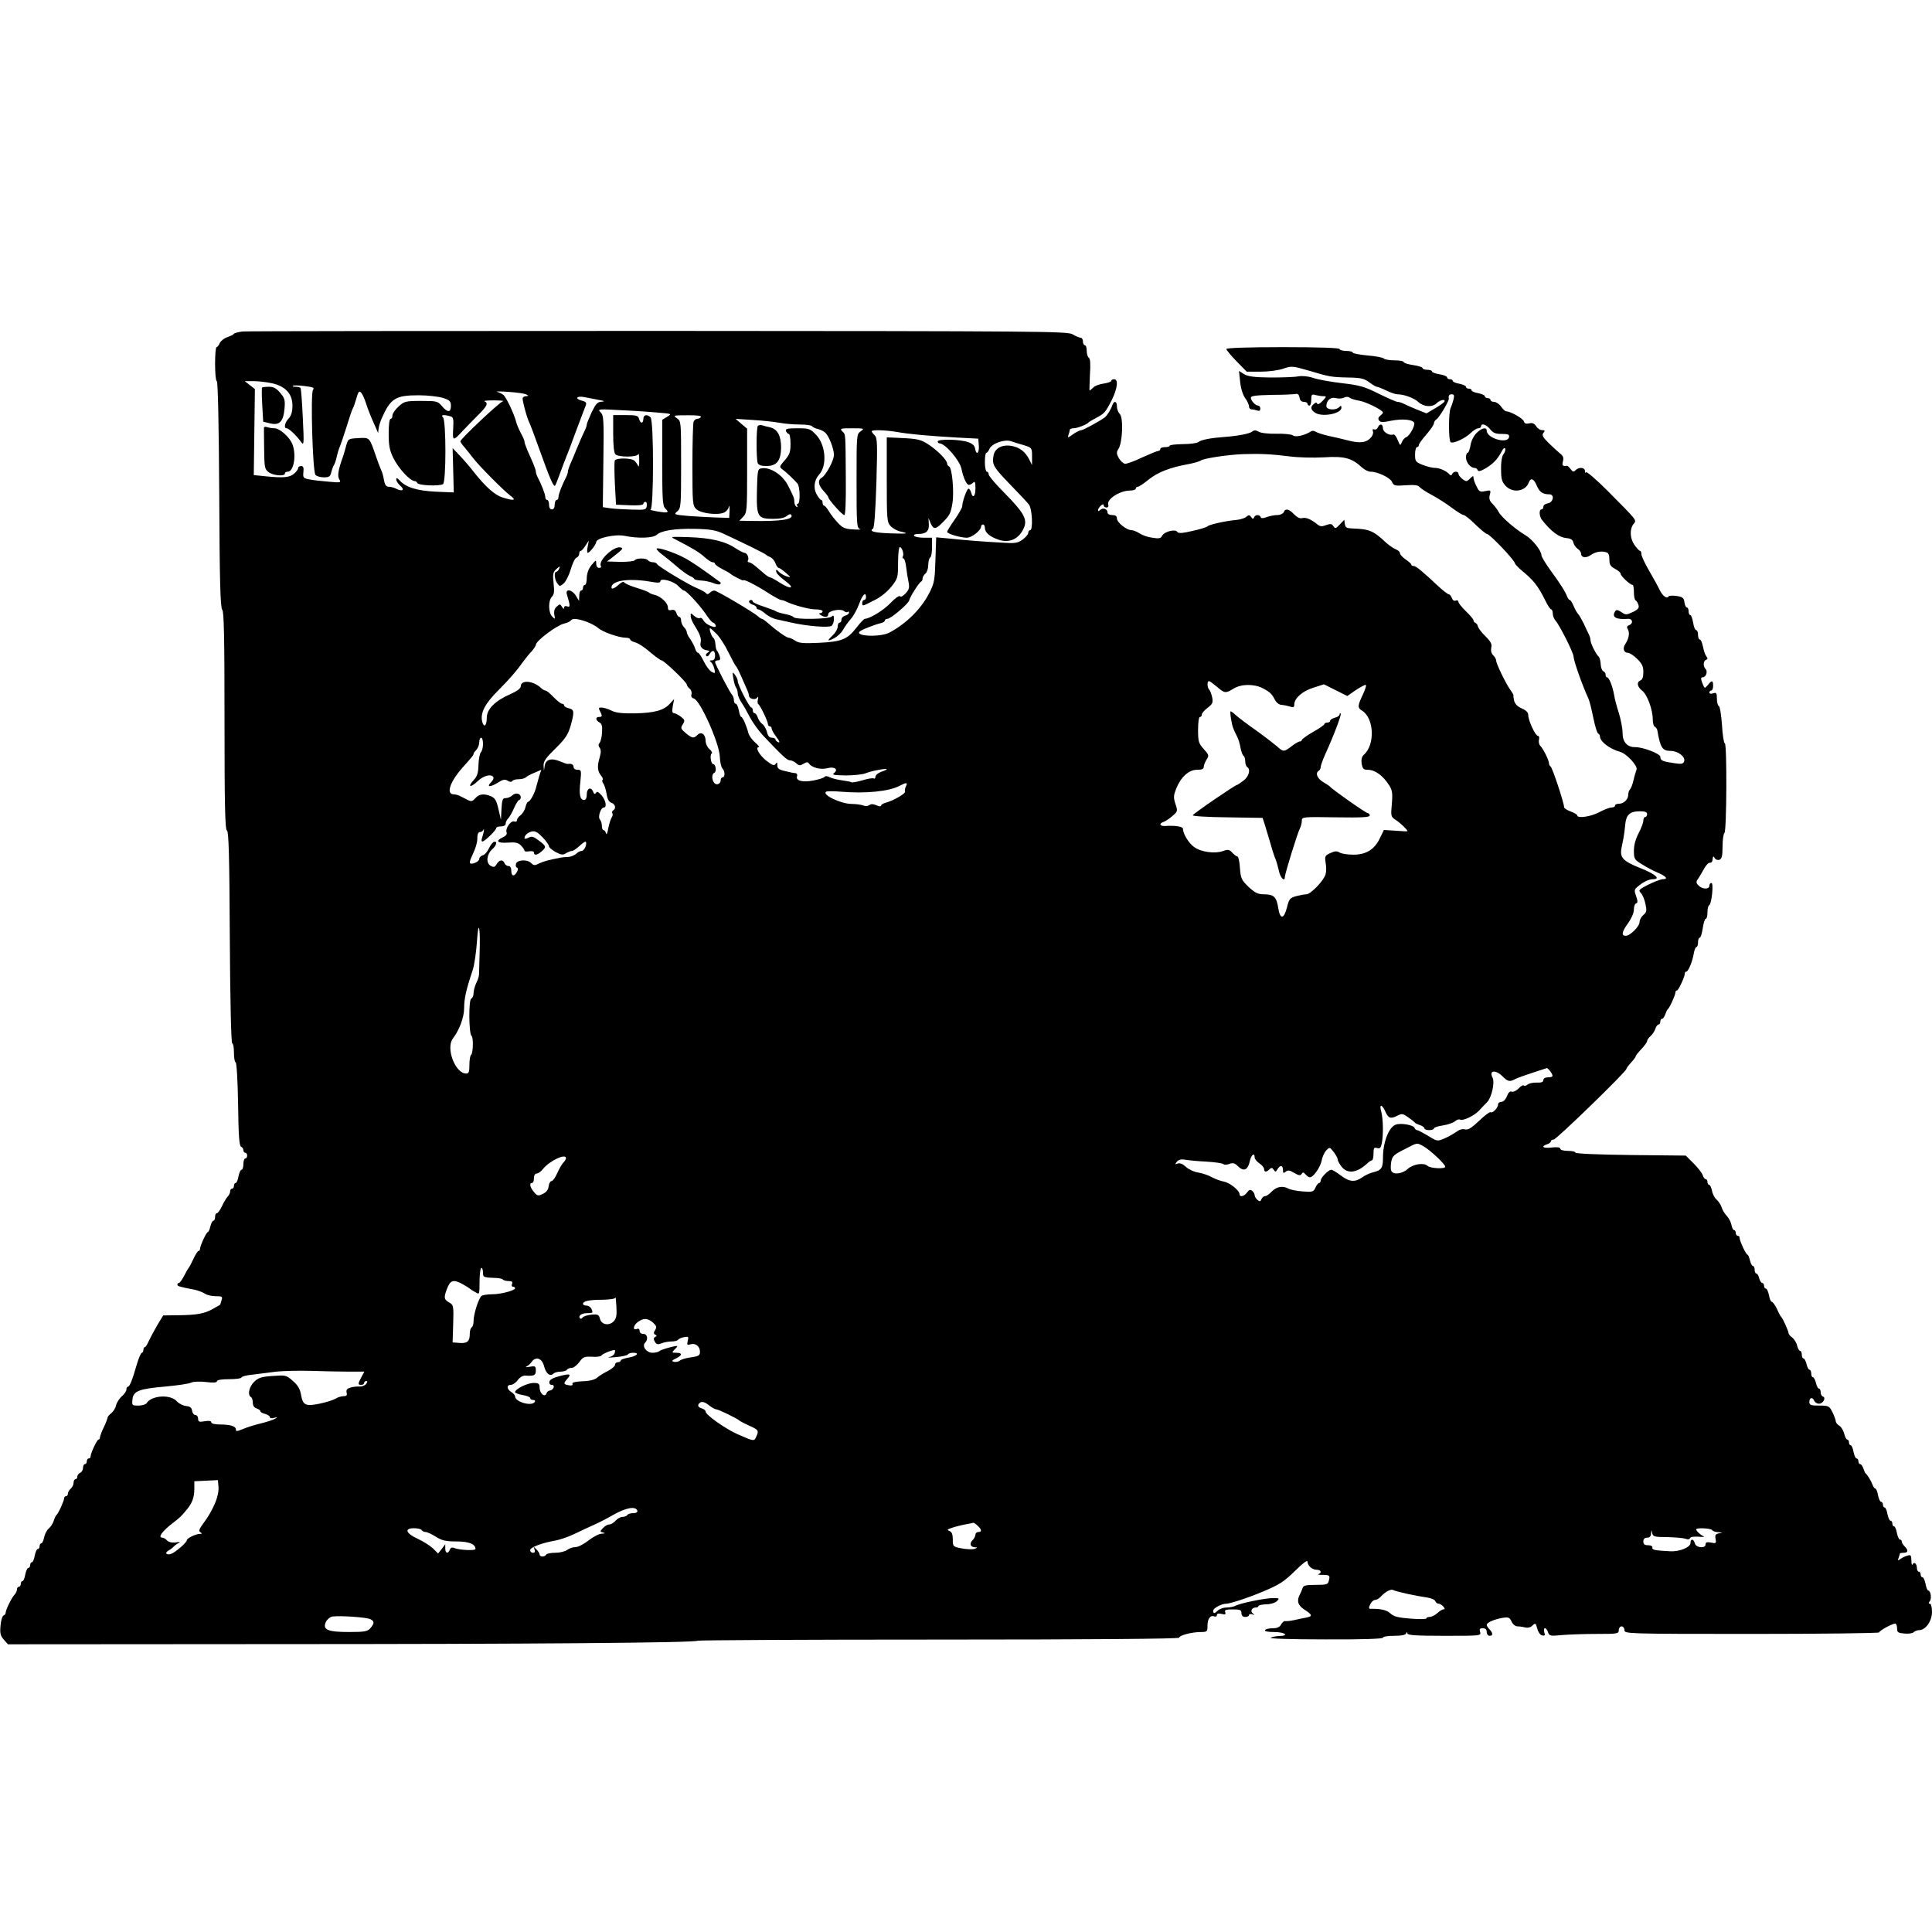 <?xml version="1.0" standalone="no"?>
<!DOCTYPE svg PUBLIC "-//W3C//DTD SVG 20010904//EN"
 "http://www.w3.org/TR/2001/REC-SVG-20010904/DTD/svg10.dtd">
<svg version="1.0" xmlns="http://www.w3.org/2000/svg"
 width="1024pt" height="1024pt" viewBox="0 0 1024 1024"
 preserveAspectRatio="xMidYMid meet">
<g transform="translate(0,1024) scale(0.1,-0.1)"
fill="#000000" stroke="none">
<path d="M1285 8483 c-22 -3 -42 -8 -45 -12 -3 -5 -18 -12 -35 -18 -16 -5 -34
-19 -40 -31 -5 -12 -13 -22 -17 -22 -5 0 -8 -40 -8 -90 0 -50 4 -90 9 -90 6 0
11 -230 13 -600 2 -462 6 -602 16 -612 9 -9 12 -141 12 -589 0 -453 3 -578 13
-581 9 -4 13 -128 15 -566 2 -336 7 -562 13 -562 5 0 9 -22 9 -50 0 -27 4 -50
9 -50 5 0 11 -97 13 -222 2 -166 6 -222 16 -226 6 -2 12 -10 12 -18 0 -8 5
-14 10 -14 6 0 10 -7 10 -15 0 -8 -4 -15 -10 -15 -5 0 -10 -13 -10 -30 0 -16
-4 -30 -10 -30 -5 0 -12 -16 -16 -35 -3 -19 -10 -35 -15 -35 -5 0 -9 -7 -9
-15 0 -8 -4 -15 -10 -15 -5 0 -10 -6 -10 -14 0 -8 -6 -21 -13 -28 -7 -7 -21
-30 -30 -50 -10 -21 -22 -38 -27 -38 -6 0 -10 -9 -10 -20 0 -11 -4 -20 -9 -20
-5 0 -12 -14 -16 -30 -4 -17 -10 -30 -13 -30 -8 0 -42 -74 -42 -90 0 -6 -3
-10 -7 -10 -5 0 -17 -19 -28 -43 -11 -23 -22 -44 -25 -47 -3 -3 -14 -22 -24
-42 -11 -21 -23 -38 -28 -38 -4 0 -8 -4 -8 -9 0 -8 10 -11 93 -27 17 -4 41
-13 52 -20 11 -8 37 -14 58 -14 35 0 38 -2 31 -22 -3 -13 -7 -23 -8 -24 0 0
-17 -10 -37 -21 -45 -26 -87 -33 -185 -34 l-79 -1 -31 -51 c-17 -29 -37 -67
-45 -84 -8 -18 -17 -33 -21 -33 -5 0 -8 -7 -8 -15 0 -8 -4 -15 -8 -15 -5 0
-17 -28 -27 -62 -23 -81 -38 -118 -47 -118 -5 0 -8 -7 -8 -15 0 -8 -11 -25
-25 -36 -13 -12 -27 -34 -30 -48 -3 -15 -15 -33 -25 -41 -11 -8 -20 -19 -20
-25 -1 -5 -9 -28 -20 -50 -11 -22 -19 -46 -20 -52 0 -7 -3 -13 -8 -13 -8 0
-42 -73 -42 -90 0 -6 -4 -10 -10 -10 -5 0 -10 -7 -10 -15 0 -8 -4 -15 -10 -15
-5 0 -10 -9 -10 -20 0 -11 -7 -23 -15 -26 -8 -4 -15 -12 -15 -20 0 -8 -4 -14
-10 -14 -5 0 -10 -8 -10 -19 0 -10 -7 -24 -15 -31 -8 -7 -15 -19 -15 -26 0 -8
-4 -14 -10 -14 -5 0 -10 -5 -10 -11 0 -13 -31 -82 -41 -89 -3 -3 -10 -16 -14
-30 -4 -14 -16 -32 -26 -41 -11 -9 -22 -30 -25 -48 -4 -17 -10 -31 -15 -31 -5
0 -9 -7 -9 -15 0 -8 -4 -15 -10 -15 -5 0 -12 -16 -16 -35 -3 -19 -10 -35 -15
-35 -5 0 -9 -7 -9 -15 0 -8 -4 -15 -10 -15 -5 0 -12 -16 -16 -35 -3 -19 -10
-35 -15 -35 -5 0 -9 -7 -9 -15 0 -8 -4 -15 -10 -15 -5 0 -10 -6 -10 -14 0 -8
-6 -21 -13 -28 -15 -15 -47 -81 -47 -96 0 -6 -5 -12 -11 -14 -6 -2 -14 -26
-16 -53 -4 -41 -1 -54 17 -75 l22 -25 1396 1 c1371 0 2249 7 2260 18 3 3 578
6 1279 6 800 0 1273 4 1273 10 0 12 66 30 113 30 35 0 37 2 37 33 0 37 15 58
36 50 8 -3 14 0 14 7 0 8 9 10 25 6 19 -5 23 -3 19 9 -5 12 3 15 40 15 39 0
46 -3 46 -20 0 -13 7 -20 20 -20 11 0 20 4 20 10 0 5 8 7 18 4 13 -5 14 -4 3
4 -16 11 -7 32 15 32 8 0 14 3 14 8 0 4 19 8 41 9 23 0 49 8 57 17 15 15 13
16 -20 16 -42 0 -175 -27 -200 -41 -10 -5 -31 -9 -47 -9 -16 0 -36 -7 -45 -15
-18 -18 -26 -19 -26 -2 0 13 44 37 68 37 22 0 119 32 197 65 86 36 111 52 172
112 36 36 63 56 63 47 0 -22 25 -44 49 -44 23 0 29 -16 9 -23 -7 -2 2 -4 20
-4 39 0 43 -3 35 -31 -5 -20 -12 -22 -69 -22 -53 0 -66 -3 -70 -17 -3 -10 -10
-26 -15 -35 -17 -33 -10 -57 26 -80 43 -28 43 -35 5 -42 -16 -3 -45 -9 -62
-13 -18 -4 -38 -6 -45 -5 -7 2 -17 -7 -23 -18 -7 -14 -21 -20 -45 -20 -18 0
-37 -4 -40 -10 -4 -6 15 -10 49 -10 55 0 82 -19 29 -21 -16 0 -37 -4 -48 -9
-12 -5 107 -9 288 -9 198 -1 307 3 307 9 0 6 26 10 59 10 38 0 61 4 64 13 4 9
6 9 6 0 1 -10 47 -13 197 -13 191 0 195 0 189 20 -5 16 -2 20 14 20 14 0 21
-6 21 -20 0 -11 7 -20 15 -20 19 0 19 14 0 34 -8 8 -15 19 -15 24 0 12 38 29
83 37 33 5 38 3 49 -20 7 -15 20 -25 32 -25 12 0 30 -3 42 -6 12 -3 28 1 37
11 15 14 17 13 25 -17 5 -19 16 -34 26 -36 14 -3 17 1 11 17 -3 12 -2 21 4 21
5 0 13 -10 16 -21 7 -20 12 -21 74 -15 36 3 119 6 184 6 110 0 117 1 117 20 0
11 7 20 15 20 8 0 15 -9 15 -20 0 -19 9 -20 675 -20 371 0 675 4 675 8 0 9 68
46 85 47 5 0 10 -11 10 -25 0 -22 5 -25 39 -28 21 -2 43 1 49 7 6 6 19 11 29
11 34 0 68 48 68 96 0 26 -5 44 -11 44 -8 0 -8 4 -1 13 12 14 5 57 -8 57 -4 0
-11 16 -14 35 -4 19 -11 35 -16 35 -6 0 -10 7 -10 15 0 8 -4 15 -10 15 -5 0
-10 9 -10 19 0 24 -16 36 -23 19 -3 -7 -6 2 -6 20 -1 30 -3 33 -24 26 -12 -3
-28 -12 -36 -18 -12 -9 -13 -8 -8 7 4 10 7 21 7 23 0 2 9 4 20 4 24 0 26 13 5
34 -8 8 -15 19 -15 25 0 6 -4 11 -10 11 -5 0 -12 16 -16 35 -3 19 -10 35 -15
35 -5 0 -9 7 -9 15 0 8 -4 15 -10 15 -5 0 -12 16 -16 35 -3 19 -10 35 -15 35
-5 0 -9 7 -9 15 0 8 -4 15 -10 15 -5 0 -12 16 -16 35 -3 19 -10 35 -14 35 -4
0 -10 8 -14 18 -6 18 -27 54 -37 62 -4 3 -9 15 -13 28 -4 12 -12 22 -17 22 -5
0 -9 7 -9 15 0 8 -4 15 -10 15 -5 0 -12 16 -16 35 -3 19 -10 35 -15 35 -5 0
-9 7 -9 15 0 8 -4 15 -9 15 -5 0 -12 14 -16 30 -4 17 -15 36 -26 43 -10 6 -19
17 -19 24 0 7 -8 28 -17 47 -17 34 -21 36 -70 36 -46 0 -53 3 -53 20 0 23 18
27 26 5 4 -8 15 -15 25 -15 22 0 39 32 21 38 -7 2 -12 12 -12 23 0 10 -4 19
-9 19 -5 0 -12 13 -16 30 -4 16 -11 30 -16 30 -5 0 -9 9 -9 20 0 11 -4 20 -9
20 -5 0 -12 13 -16 30 -4 16 -11 30 -16 30 -5 0 -9 9 -9 20 0 11 -4 20 -9 20
-5 0 -12 13 -16 28 -3 15 -15 34 -25 42 -11 8 -20 18 -20 23 0 11 -31 80 -39
87 -4 3 -14 22 -23 43 -10 20 -22 37 -27 37 -5 0 -12 16 -15 35 -4 19 -11 35
-16 35 -6 0 -10 7 -10 15 0 8 -4 15 -10 15 -5 0 -12 11 -16 25 -3 14 -10 25
-15 25 -5 0 -9 9 -9 20 0 11 -4 20 -9 20 -5 0 -12 14 -16 30 -4 17 -10 30 -13
30 -8 0 -42 74 -42 90 0 6 -4 10 -10 10 -5 0 -10 7 -10 15 0 8 -4 15 -9 15 -5
0 -11 12 -14 28 -3 15 -14 36 -25 48 -11 11 -23 31 -27 45 -4 13 -16 31 -26
40 -11 9 -22 30 -25 48 -4 17 -10 31 -15 31 -5 0 -9 7 -9 15 0 8 -4 15 -9 15
-5 0 -13 9 -16 21 -4 12 -26 40 -48 62 l-42 42 -292 3 c-172 2 -293 7 -293 13
0 5 -18 9 -40 9 -23 0 -40 5 -40 11 0 8 -15 10 -45 7 -46 -6 -61 5 -25 17 11
3 20 11 20 16 0 5 7 9 15 9 14 0 385 360 385 374 0 4 11 19 25 34 14 15 25 30
25 34 0 4 14 21 30 38 16 17 30 36 30 42 0 6 8 18 19 27 10 9 21 26 25 39 4
12 12 22 17 22 5 0 9 7 9 15 0 8 4 15 9 15 5 0 13 10 17 23 4 12 10 24 13 27
10 7 41 76 41 89 0 6 3 11 8 11 8 0 42 73 42 90 0 6 3 10 8 10 10 0 32 52 39
94 3 20 10 36 14 36 5 0 9 11 9 25 0 14 4 25 9 25 5 0 12 23 16 50 4 28 11 50
16 50 5 0 9 15 9 34 0 19 4 36 9 38 13 5 25 118 12 118 -6 0 -11 -7 -11 -15 0
-20 -37 -19 -57 1 -13 13 -14 20 -5 33 7 9 21 33 32 53 11 21 26 37 32 35 7
-1 13 4 14 11 3 25 5 27 13 13 5 -8 16 -11 25 -8 12 5 16 21 16 71 0 36 5 68
10 71 12 8 14 475 2 475 -5 0 -12 44 -15 97 -4 54 -11 99 -17 101 -5 2 -10 19
-10 39 0 30 -3 34 -20 28 -11 -4 -20 -2 -20 4 0 6 5 11 10 11 6 0 10 11 10 25
0 30 -7 31 -28 4 -17 -20 -17 -20 -29 10 -9 25 -9 31 2 31 17 0 28 31 15 44
-14 14 -13 43 3 49 9 3 9 7 1 18 -6 8 -14 31 -18 52 -4 20 -11 37 -16 37 -6 0
-10 11 -10 25 0 14 -4 25 -10 25 -5 0 -13 18 -16 40 -4 22 -10 40 -15 40 -5 0
-9 9 -9 20 0 11 -4 20 -9 20 -5 0 -11 12 -13 27 -3 24 -9 29 -41 34 -21 3 -40
2 -43 -2 -9 -15 -32 2 -48 35 -8 18 -34 64 -56 102 -22 38 -40 77 -40 86 0 10
-3 18 -7 18 -5 0 -18 15 -31 33 -24 36 -25 85 -2 112 15 18 18 15 -137 171
-62 62 -114 107 -117 101 -2 -7 -5 -4 -5 6 -1 20 -31 23 -50 5 -10 -11 -15 -9
-26 5 -7 10 -16 18 -19 18 -24 -3 -28 1 -22 24 5 19 1 29 -16 42 -12 10 -40
35 -61 56 -31 31 -36 41 -26 53 9 11 8 14 -7 14 -11 0 -25 9 -32 21 -10 15
-20 19 -37 15 -17 -4 -25 -1 -29 12 -5 15 -71 52 -94 52 -4 0 -16 11 -26 25
-10 14 -27 25 -37 25 -11 0 -19 5 -19 10 0 6 -7 10 -15 10 -8 0 -15 4 -15 10
0 5 -16 12 -35 16 -19 3 -35 10 -35 15 0 5 -7 9 -15 9 -8 0 -15 4 -15 10 0 5
-16 12 -35 16 -19 3 -35 10 -35 15 0 5 -7 9 -15 9 -8 0 -15 4 -15 10 0 5 -18
13 -40 16 -22 4 -40 10 -40 15 0 5 -11 9 -25 9 -14 0 -25 4 -25 9 0 5 -22 12
-50 16 -27 4 -50 11 -50 16 0 5 -22 9 -48 9 -26 0 -52 4 -58 10 -5 5 -45 13
-87 16 -42 4 -77 11 -77 15 0 5 -16 9 -35 9 -19 0 -35 5 -35 10 0 6 -107 10
-300 10 -184 0 -300 -4 -300 -10 0 -5 24 -34 54 -65 l54 -55 74 0 c41 0 95 7
120 16 44 15 50 14 130 -9 114 -34 122 -36 213 -38 67 -1 85 -5 112 -25 17
-13 36 -24 40 -24 5 0 28 -9 51 -20 22 -11 49 -20 59 -20 35 0 89 -20 112 -42
28 -25 73 -28 96 -5 18 18 50 24 40 7 -3 -5 -26 -21 -50 -35 l-44 -26 -53 21
c-29 12 -61 26 -70 31 -10 5 -24 9 -31 9 -8 0 -52 20 -99 43 -76 38 -100 45
-195 56 -59 7 -128 19 -153 28 -27 9 -58 12 -80 8 -19 -4 -86 -6 -148 -6 -88
1 -120 6 -140 19 l-25 16 6 -57 c3 -33 14 -69 26 -86 12 -16 21 -36 21 -45 0
-9 6 -16 14 -16 8 0 21 -3 30 -6 11 -4 16 -1 16 10 0 9 -5 16 -11 16 -15 0
-39 26 -39 42 0 10 27 13 113 15 61 0 119 3 127 5 9 2 16 -6 18 -19 2 -15 10
-23 23 -23 10 0 19 -4 19 -10 0 -5 5 -10 10 -10 6 0 10 14 10 31 0 28 3 31 23
25 12 -3 31 -6 41 -6 18 0 18 -2 -5 -26 -13 -14 -25 -20 -27 -14 -3 8 -8 8
-18 -1 -19 -15 -18 -29 4 -45 35 -27 142 -8 142 25 0 12 -3 12 -12 3 -19 -19
-68 -15 -68 6 1 30 23 49 50 42 14 -4 33 -3 43 2 11 6 23 6 30 0 7 -5 30 -13
52 -16 38 -7 125 -50 125 -63 0 -3 -7 -11 -15 -17 -9 -7 -12 -16 -6 -24 7 -11
19 -12 65 -2 56 11 111 7 121 -10 8 -13 -23 -70 -41 -77 -9 -3 -19 -15 -24
-27 -8 -20 -9 -19 -22 12 -7 18 -17 31 -23 29 -20 -8 -55 13 -55 33 0 24 -18
27 -27 4 -3 -8 -12 -13 -19 -10 -8 3 -11 0 -7 -10 3 -8 -1 -21 -8 -30 -24 -30
-58 -35 -118 -20 -31 8 -81 20 -111 26 -30 7 -60 17 -67 22 -7 5 -18 6 -25 1
-33 -21 -82 -32 -95 -21 -7 6 -47 10 -88 9 -44 -1 -83 4 -94 11 -14 8 -23 9
-33 1 -14 -12 -78 -24 -148 -29 -70 -5 -124 -15 -138 -27 -7 -6 -44 -11 -83
-11 -38 -1 -69 -4 -69 -8 0 -5 -11 -8 -25 -8 -14 0 -25 -4 -25 -10 0 -5 -5
-10 -10 -10 -6 0 -45 -16 -87 -35 -41 -20 -83 -35 -91 -33 -9 2 -23 15 -32 30
-13 24 -13 31 -1 50 21 34 26 165 6 184 -8 8 -15 26 -15 40 0 28 -15 32 -24 7
-7 -23 -28 -56 -41 -66 -29 -21 -112 -66 -123 -67 -8 0 -28 -10 -45 -22 -26
-19 -30 -20 -24 -4 4 10 7 22 7 27 0 5 9 9 20 9 20 0 71 20 80 31 3 3 21 14
40 24 44 23 49 29 83 95 30 61 36 110 12 110 -8 0 -15 -4 -15 -9 0 -4 -18 -11
-40 -14 -22 -3 -47 -12 -55 -21 -9 -9 -18 -16 -20 -16 -1 0 0 38 2 84 4 56 2
85 -6 90 -6 4 -11 20 -11 37 0 16 -4 29 -10 29 -5 0 -10 9 -10 20 0 11 -6 20
-12 20 -7 0 -26 8 -43 18 -28 16 -155 17 -2195 18 -1191 0 -2183 -1 -2205 -3z
m155 -274 c73 -16 110 -56 110 -119 0 -32 -6 -53 -20 -68 -21 -22 -27 -52 -11
-52 12 0 51 -37 75 -70 17 -24 18 -20 11 125 -4 83 -9 153 -12 158 -2 4 -14 7
-25 7 -12 0 -19 2 -16 5 3 3 31 3 62 -1 46 -6 54 -9 45 -20 -14 -17 -2 -433
13 -451 6 -7 26 -13 44 -13 28 0 35 4 40 28 4 15 10 32 14 37 4 6 11 26 15 45
4 19 11 41 15 50 4 8 20 56 36 105 15 50 30 95 34 100 4 6 12 30 19 54 10 36
15 41 25 30 7 -8 18 -32 25 -54 13 -40 27 -75 52 -130 l13 -30 3 25 c2 14 9
36 15 50 48 109 73 125 198 125 47 0 105 -7 128 -14 36 -12 42 -18 42 -43 0
-35 -18 -36 -48 0 -22 26 -28 27 -110 27 -82 0 -89 -2 -119 -29 -18 -16 -33
-38 -33 -48 0 -10 -4 -18 -10 -18 -6 0 -10 -33 -10 -78 0 -63 5 -88 24 -128
28 -57 90 -124 115 -124 5 0 11 -5 13 -10 4 -13 117 -18 136 -6 17 10 17 337
0 354 -13 13 1 16 37 6 18 -4 20 -12 17 -66 -4 -67 -1 -68 51 -11 18 19 53 55
79 81 49 48 58 66 36 75 -7 3 16 5 52 5 36 0 56 -3 45 -5 -18 -5 -225 -200
-225 -212 0 -4 10 -18 23 -33 12 -14 33 -41 47 -59 35 -44 159 -169 195 -196
34 -25 20 -29 -40 -10 -42 12 -94 59 -155 137 -19 25 -52 63 -73 85 l-38 40 3
-118 3 -117 -96 4 c-99 5 -158 23 -191 60 -13 14 -18 15 -18 5 0 -8 10 -23 22
-34 25 -21 11 -32 -21 -16 -11 6 -28 11 -39 11 -15 0 -22 9 -27 36 -3 20 -10
44 -15 53 -4 9 -16 39 -25 66 -38 110 -34 106 -95 103 -55 -3 -55 -3 -66 -43
-6 -22 -13 -47 -16 -55 -25 -68 -31 -103 -20 -120 11 -18 8 -19 -56 -13 -37 3
-83 8 -102 12 -32 6 -35 9 -32 39 3 24 -1 32 -12 32 -9 0 -16 -5 -16 -11 0 -7
-10 -20 -22 -30 -23 -20 -57 -23 -154 -13 l-59 6 3 228 3 228 -27 21 -27 21
46 0 c25 0 69 -5 97 -11z m1350 -60 c13 -7 12 -8 -2 -9 -10 0 -18 -6 -18 -12
0 -17 19 -88 30 -115 18 -41 27 -67 60 -158 56 -156 75 -200 83 -188 3 5 15
36 27 69 12 32 25 68 30 79 5 11 29 74 53 140 25 66 48 128 52 137 5 13 0 19
-19 24 -42 10 -31 28 12 19 20 -4 55 -10 77 -15 30 -5 33 -8 14 -9 -22 -1 -31
-11 -53 -56 -14 -31 -26 -60 -26 -65 0 -6 -4 -18 -9 -28 -9 -18 -33 -72 -49
-112 -5 -14 -17 -41 -26 -62 -9 -20 -16 -41 -16 -47 0 -6 -4 -19 -9 -29 -21
-40 -41 -91 -41 -106 0 -9 -4 -16 -10 -16 -5 0 -10 -11 -10 -25 0 -16 -6 -25
-15 -25 -9 0 -15 9 -15 25 0 14 -4 25 -10 25 -5 0 -10 7 -10 16 0 15 -20 66
-41 106 -5 10 -9 23 -9 29 0 6 -7 26 -15 45 -8 19 -22 49 -30 68 -8 19 -15 39
-15 45 0 6 -8 25 -18 43 -10 18 -22 45 -26 61 -10 41 -53 132 -68 144 -7 6
-22 13 -33 16 -11 3 16 3 60 0 44 -3 87 -9 95 -14z m4914 -26 c-4 -16 -11 -36
-15 -45 -12 -22 -12 -175 0 -182 14 -9 80 22 107 50 14 13 31 24 39 24 8 0 15
5 15 10 0 19 29 10 48 -15 16 -20 29 -25 62 -25 34 0 41 -3 38 -17 -7 -38
-118 -6 -118 34 0 21 -27 15 -54 -12 -15 -15 -29 -43 -32 -65 -4 -22 -10 -40
-15 -40 -5 0 -9 -11 -9 -24 0 -27 24 -56 45 -56 7 0 15 -5 17 -12 3 -8 15 -6
39 8 40 23 65 48 87 89 9 18 17 25 20 17 2 -7 -2 -20 -9 -29 -8 -9 -14 -41
-13 -79 0 -53 4 -67 24 -89 37 -40 105 -31 123 18 10 27 27 20 42 -17 15 -34
31 -46 67 -46 29 0 21 -44 -9 -48 -13 -2 -23 -10 -23 -18 0 -8 -4 -14 -10 -14
-14 0 -12 -38 3 -56 49 -62 90 -92 129 -96 23 -2 34 -9 37 -23 2 -11 12 -26
22 -33 11 -7 19 -19 19 -26 0 -22 26 -26 51 -8 25 17 54 23 82 15 12 -3 17
-14 17 -38 0 -28 6 -37 30 -50 17 -9 30 -20 30 -27 0 -11 50 -58 63 -58 4 0 7
-18 7 -39 0 -22 4 -41 9 -43 4 -1 11 -12 15 -24 5 -16 -1 -24 -30 -38 -34 -16
-38 -16 -61 0 -20 13 -27 13 -33 3 -19 -30 6 -44 68 -39 25 2 31 -24 6 -34
-11 -4 -13 -10 -6 -22 11 -19 5 -50 -14 -78 -15 -22 -8 -46 14 -46 9 0 31 -14
49 -32 26 -25 33 -40 33 -70 0 -25 -5 -41 -15 -44 -22 -9 -18 -34 9 -55 27
-21 56 -101 56 -153 0 -19 5 -36 11 -38 5 -2 11 -10 13 -18 16 -94 27 -110 71
-110 39 0 80 -32 71 -56 -5 -13 -15 -15 -52 -9 -63 9 -74 14 -74 34 0 16 -93
52 -135 51 -41 0 -65 28 -65 74 0 24 -9 71 -19 104 -11 34 -23 78 -26 99 -8
46 -27 93 -37 93 -5 0 -8 6 -8 14 0 8 -6 16 -12 18 -7 3 -13 19 -14 37 -1 19
-6 36 -10 40 -13 9 -44 71 -44 87 0 8 -4 22 -9 32 -5 9 -17 35 -27 57 -11 22
-24 45 -30 51 -6 7 -17 26 -24 43 -7 17 -16 31 -20 31 -4 0 -10 8 -14 18 -8
24 -38 71 -91 143 -25 35 -45 69 -45 75 0 25 -46 83 -83 106 -56 33 -129 97
-143 123 -6 12 -21 32 -33 44 -16 16 -20 28 -15 48 7 25 5 26 -24 20 -27 -6
-33 -3 -46 25 -9 17 -16 37 -16 45 0 12 -3 12 -16 -1 -8 -9 -18 -16 -22 -16
-13 1 -42 27 -42 39 0 15 -27 14 -33 -1 -4 -9 -8 -9 -14 -3 -15 18 -52 35 -78
35 -13 0 -43 7 -65 16 -37 15 -40 19 -40 55 0 21 5 39 10 39 6 0 10 5 10 11 0
6 18 31 40 56 22 25 40 52 40 59 0 7 6 17 13 21 15 9 68 98 66 110 -3 17 2 23
16 23 12 0 14 -7 9 -27z m-4215 -70 c72 -6 73 -6 47 -22 l-26 -16 0 -227 c0
-195 2 -229 16 -243 23 -22 16 -25 -41 -16 -28 5 -44 9 -37 10 17 1 18 471 0
489 -18 18 -38 14 -38 -8 0 -11 -4 -20 -9 -20 -5 0 -11 9 -14 20 -4 17 -14 20
-71 20 l-66 0 0 -98 c0 -63 4 -102 12 -110 16 -16 115 -16 121 1 3 6 5 -8 5
-33 0 -25 -2 -38 -5 -30 -4 8 -12 20 -19 27 -16 17 -101 17 -106 1 -2 -7 -2
-62 1 -123 l6 -110 73 -3 c45 -2 72 1 72 8 0 5 5 10 11 10 6 0 9 -10 7 -22 -3
-20 -8 -21 -78 -19 -41 1 -93 4 -115 7 l-40 6 3 242 c3 223 2 245 -15 261 -17
17 -13 18 107 11 69 -3 158 -9 199 -13z m226 -23 c-3 -5 -12 -10 -20 -10 -7 0
-16 -7 -19 -16 -3 -9 -6 -112 -6 -229 0 -204 1 -215 21 -234 24 -22 111 -33
146 -18 12 5 24 19 26 31 3 11 4 3 4 -19 l-2 -40 -65 2 c-36 1 -102 5 -148 8
-80 7 -82 8 -62 25 19 16 20 29 20 247 0 228 0 231 -22 246 -22 15 -19 16 55
16 50 1 76 -3 72 -9z m418 -31 c26 -5 74 -9 107 -9 32 0 61 -4 64 -9 3 -5 18
-12 32 -15 15 -4 32 -13 39 -20 20 -20 45 -85 45 -117 0 -30 -42 -108 -66
-122 -21 -12 -17 -39 11 -69 14 -15 25 -30 25 -33 0 -12 74 -95 85 -95 6 0 9
65 8 193 -2 247 0 233 -19 251 -14 15 -9 16 53 16 64 0 66 -1 45 -16 -22 -15
-22 -18 -22 -264 0 -228 1 -249 18 -254 9 -3 -6 -4 -35 -2 -44 2 -57 8 -83 36
-17 18 -38 45 -47 61 -10 16 -21 29 -25 29 -4 0 -8 7 -8 15 0 8 -3 15 -7 15
-5 0 -15 13 -24 29 -19 33 -14 76 12 105 44 47 36 157 -15 211 -32 33 -37 35
-99 35 -55 0 -65 -3 -61 -15 4 -8 10 -15 15 -15 5 0 9 -24 9 -52 0 -45 -5 -58
-31 -88 -28 -32 -29 -35 -13 -47 21 -15 65 -57 81 -76 14 -17 15 -107 2 -107
-6 0 -7 -5 -3 -12 4 -7 3 -8 -4 -4 -7 4 -12 16 -12 27 0 20 -3 26 -35 89 -28
53 -92 95 -137 88 -22 -3 -23 -6 -26 -117 -3 -140 3 -151 86 -151 36 0 61 5
73 16 11 9 19 11 23 5 15 -24 -55 -35 -212 -32 l-63 1 21 22 c19 21 20 34 20
244 l0 222 -31 26 -30 26 93 -6 c51 -3 115 -10 141 -15z m618 -48 c66 -12 166
-21 319 -30 l115 -6 3 -37 c3 -40 -14 -54 -20 -15 -2 15 -14 26 -38 34 -43 15
-160 17 -160 3 0 -5 5 -10 10 -10 29 0 107 -90 116 -135 9 -45 27 -85 39 -85
6 0 16 5 23 12 9 9 12 3 12 -30 0 -44 -14 -57 -23 -22 -3 11 -9 20 -14 20 -8
0 -33 -69 -33 -93 0 -8 -18 -39 -40 -71 -22 -31 -40 -60 -40 -65 0 -10 70 -31
104 -31 27 0 76 39 76 60 0 5 5 10 10 10 6 0 10 -8 10 -18 0 -24 25 -46 71
-62 60 -21 112 4 137 65 18 44 -4 81 -105 183 -46 46 -83 90 -83 98 0 8 -4 14
-10 14 -5 0 -10 23 -10 50 0 28 3 50 8 50 4 0 12 10 17 22 13 28 81 52 115 39
14 -5 44 -14 68 -21 41 -13 42 -14 42 -59 l0 -46 -15 30 c-21 41 -50 63 -91
71 -51 10 -91 -11 -98 -50 -9 -49 -1 -62 90 -156 46 -47 90 -94 98 -105 17
-23 22 -135 6 -135 -5 0 -10 -6 -10 -14 0 -8 -14 -24 -30 -36 -27 -19 -40 -21
-113 -16 -105 6 -173 11 -269 21 l-76 7 -4 -118 c-3 -106 -6 -125 -31 -174
-43 -85 -119 -162 -211 -212 -51 -28 -199 -20 -155 8 18 11 77 34 107 41 12 3
22 9 22 14 0 5 6 9 13 9 18 0 111 79 116 98 4 19 53 96 64 100 4 2 7 9 7 17 0
7 7 18 15 25 8 7 15 27 15 46 0 18 5 36 10 39 6 3 10 28 10 56 l0 49 -44 0
c-25 0 -48 5 -51 10 -4 6 6 10 22 10 42 0 58 15 56 52 l-2 33 11 -27 c15 -34
26 -35 58 -3 44 43 49 53 58 108 10 61 -2 190 -18 195 -5 2 -10 9 -10 15 0 18
-50 69 -100 102 -39 25 -57 29 -132 33 l-88 4 0 -224 c0 -211 1 -225 20 -246
11 -12 33 -24 48 -28 54 -12 45 -14 -45 -11 -90 3 -119 11 -96 25 7 5 13 90
18 243 6 209 5 237 -9 252 -9 8 -16 18 -16 21 0 9 70 7 131 -3z m2084 -130
c44 -6 125 -8 181 -5 109 7 148 -3 202 -53 14 -13 34 -23 46 -23 37 0 103 -31
114 -54 9 -21 15 -22 73 -18 45 3 65 1 73 -9 6 -8 36 -27 66 -43 30 -16 78
-47 106 -68 28 -21 56 -38 62 -38 6 0 34 -22 62 -50 28 -27 56 -50 61 -50 15
0 149 -141 149 -157 1 -4 15 -19 31 -33 68 -56 89 -82 129 -162 13 -27 27 -48
32 -48 4 0 8 -10 8 -22 0 -12 7 -29 15 -38 21 -23 95 -170 95 -189 1 -24 45
-150 80 -226 5 -11 16 -56 25 -100 9 -44 20 -81 26 -83 5 -2 9 -9 9 -15 1 -28
51 -66 107 -82 34 -9 95 -75 87 -94 -3 -9 -11 -34 -16 -56 -5 -22 -13 -44 -19
-49 -5 -6 -9 -18 -9 -29 0 -24 -24 -47 -49 -47 -12 0 -21 -4 -21 -10 0 -5 -8
-10 -19 -10 -10 0 -39 -11 -65 -25 -45 -24 -116 -34 -116 -17 0 4 -16 14 -35
21 -19 7 -35 17 -35 23 0 22 -63 213 -72 216 -4 2 -8 9 -8 16 0 16 -30 77 -46
93 -7 7 -10 22 -7 33 3 11 0 20 -6 20 -13 0 -51 81 -51 110 0 14 -11 25 -34
35 -23 10 -36 23 -41 42 -3 15 -5 28 -3 28 1 0 -6 14 -18 30 -26 38 -74 138
-74 154 0 7 -7 20 -16 28 -10 10 -13 25 -10 40 5 18 -2 32 -31 61 -21 20 -38
44 -40 52 -1 8 -7 16 -12 18 -6 2 -11 8 -11 14 0 5 -18 27 -40 48 -22 21 -40
44 -40 50 0 7 -7 10 -14 7 -9 -4 -17 2 -21 14 -4 10 -11 19 -16 19 -5 0 -31
20 -57 44 -83 78 -117 106 -129 106 -7 0 -13 3 -13 8 0 4 -14 16 -30 27 -16
11 -30 26 -30 33 0 7 -10 16 -23 21 -12 5 -37 22 -54 38 -64 60 -86 69 -175
72 -30 1 -37 5 -40 23 l-3 23 -24 -25 c-20 -22 -24 -23 -34 -9 -8 13 -15 14
-38 6 -22 -9 -32 -8 -46 3 -34 28 -61 39 -80 34 -13 -4 -28 4 -44 20 -27 29
-47 33 -55 11 -4 -8 -19 -15 -34 -15 -16 0 -41 -5 -57 -11 -19 -7 -29 -7 -31
0 -5 15 -29 14 -35 -1 -4 -10 -8 -10 -15 1 -9 12 -13 13 -26 2 -9 -8 -33 -15
-54 -17 -57 -5 -146 -25 -152 -34 -3 -4 -38 -15 -79 -24 -55 -13 -76 -14 -81
-5 -10 16 -68 2 -80 -20 -7 -15 -17 -17 -53 -11 -24 3 -54 14 -67 23 -14 9
-33 17 -43 17 -26 0 -77 41 -77 62 0 13 -8 18 -25 18 -15 0 -25 6 -25 14 0 19
-25 27 -39 13 -8 -8 -11 -8 -11 0 0 6 7 16 15 23 10 9 15 9 15 1 0 -6 7 -11
15 -11 8 0 12 6 9 14 -11 29 61 76 116 76 17 0 30 5 30 10 0 6 5 10 11 10 6 0
31 17 57 38 48 39 115 65 211 82 30 6 59 14 65 19 14 11 142 31 226 34 88 3
150 0 245 -12z m-3000 -410 c100 -46 220 -105 225 -111 3 -4 13 -9 23 -13 9
-4 22 -18 27 -32 5 -14 13 -25 17 -25 5 0 22 -12 38 -26 28 -25 29 -26 5 -19
-13 4 -30 14 -38 21 -17 18 -23 18 -16 -1 3 -8 24 -28 46 -44 53 -39 33 -48
-26 -11 -26 17 -50 30 -55 30 -4 0 -19 9 -32 21 -13 11 -34 29 -47 40 -12 10
-27 19 -33 19 -5 0 -8 4 -5 9 8 13 -4 41 -18 41 -6 0 -27 11 -47 24 -54 37
-132 55 -247 59 -101 3 -102 3 -70 -13 82 -42 128 -69 154 -94 16 -14 34 -26
41 -26 7 0 13 -4 13 -8 0 -5 17 -17 38 -28 20 -10 39 -21 42 -24 10 -10 70
-41 70 -36 0 9 72 -28 132 -67 31 -20 62 -37 68 -37 5 0 18 -4 28 -9 39 -19
122 -41 156 -41 20 0 36 -4 36 -10 0 -5 -6 -10 -12 -10 -9 0 -8 -4 2 -10 22
-14 40 -12 40 5 0 18 65 31 84 16 7 -6 16 -8 19 -4 4 3 7 2 7 -4 0 -6 -9 -13
-20 -16 -11 -3 -20 -12 -20 -21 0 -9 -4 -16 -10 -16 -5 0 -10 -10 -10 -21 0
-12 -11 -32 -25 -45 -33 -31 -32 -36 6 -17 17 9 39 29 48 46 9 16 28 43 42 58
14 16 33 52 43 79 17 48 36 66 36 35 0 -8 -4 -15 -10 -15 -5 0 -10 -7 -10 -15
0 -19 -1 -20 63 13 34 16 69 45 91 72 34 43 36 48 36 128 0 45 4 82 9 82 12 0
24 -37 16 -50 -3 -5 -2 -10 3 -10 6 0 12 -21 15 -47 3 -27 9 -63 13 -81 5 -27
2 -38 -17 -58 -13 -14 -25 -20 -29 -14 -3 5 -26 -10 -49 -35 -37 -39 -110 -84
-138 -85 -4 -1 -24 -21 -43 -46 -49 -63 -78 -75 -198 -81 -83 -4 -107 -2 -127
11 -13 9 -29 16 -35 16 -12 0 -68 40 -110 78 -14 12 -28 22 -32 22 -3 0 -13 6
-20 13 -21 20 -219 137 -232 137 -7 0 -18 -6 -24 -12 -9 -9 -15 -9 -20 -2 -4
5 -23 16 -42 24 -43 16 -214 119 -218 131 -2 5 -12 9 -22 9 -10 0 -22 5 -25
10 -8 13 -62 13 -70 1 -3 -6 -38 -9 -77 -9 l-71 2 24 18 c61 48 64 51 50 56
-35 12 -123 -70 -106 -98 3 -6 -1 -10 -9 -10 -10 0 -16 9 -16 23 0 21 -1 20
-25 -8 -16 -20 -24 -43 -25 -67 0 -21 -4 -38 -10 -38 -5 0 -10 -7 -10 -15 0
-8 -4 -15 -10 -15 -5 0 -10 -12 -10 -27 l-1 -28 -17 28 c-21 34 -58 38 -47 5
18 -59 18 -68 1 -62 -10 4 -16 1 -16 -7 0 -9 -4 -7 -11 4 -10 17 -12 17 -28 2
-12 -10 -16 -24 -13 -43 5 -25 4 -26 -11 -10 -21 21 -22 84 -2 105 12 12 14
28 9 72 -5 49 -3 58 15 75 19 17 21 17 15 3 -3 -9 -10 -17 -15 -17 -14 0 -10
-43 5 -62 12 -17 14 -17 34 0 11 10 28 43 37 74 9 31 22 59 30 62 8 3 15 12
15 21 0 8 3 15 8 15 4 0 15 12 25 28 l18 27 -6 -32 c-4 -18 -4 -33 0 -33 10 0
44 43 45 57 0 21 100 43 150 33 72 -15 151 -12 170 5 26 23 94 34 205 32 80
-2 110 -7 150 -26z m-369 -257 c23 -4 34 -2 34 5 0 20 71 1 95 -25 12 -13 26
-24 30 -24 12 0 79 -72 114 -122 17 -27 36 -48 40 -48 5 0 11 -6 14 -14 9 -22
-51 1 -64 25 -5 11 -15 17 -20 13 -6 -3 -19 2 -30 12 -18 16 -19 16 -18 -2 0
-10 9 -32 20 -49 30 -47 38 -71 32 -93 -4 -18 8 -34 30 -38 4 -1 10 -2 15 -3
4 -1 0 -5 -8 -11 -8 -5 -11 -12 -6 -17 4 -4 12 0 17 10 14 25 29 21 29 -8 0
-17 -6 -25 -17 -25 -12 0 -14 -3 -6 -8 6 -4 15 -20 19 -36 6 -26 5 -27 -14
-17 -11 6 -30 31 -42 56 -12 25 -26 45 -30 45 -5 0 -12 10 -16 23 -3 12 -15
34 -25 49 -11 14 -19 31 -19 38 0 6 -7 18 -15 26 -8 9 -15 24 -15 35 0 10 -4
19 -9 19 -5 0 -13 9 -16 21 -5 14 -13 19 -26 16 -14 -4 -19 0 -19 14 0 23 -37
58 -70 66 -14 3 -27 9 -30 12 -3 4 -32 15 -65 25 -33 10 -63 23 -66 29 -4 6
-16 1 -30 -12 -25 -23 -43 -28 -37 -8 12 34 107 43 224 21z m-358 -209 c24 -9
52 -24 63 -34 22 -20 109 -51 145 -51 13 0 24 -4 24 -9 0 -5 12 -12 27 -16 14
-3 50 -26 78 -51 29 -24 56 -44 61 -44 13 0 134 -116 134 -128 0 -5 7 -15 15
-22 9 -7 13 -21 10 -30 -4 -11 1 -19 12 -22 34 -9 134 -234 138 -306 1 -29 7
-58 14 -65 14 -14 15 -47 1 -47 -5 0 -10 -6 -10 -14 0 -20 -20 -30 -33 -17
-15 15 -16 49 -1 55 13 5 8 46 -6 46 -12 0 -19 50 -8 56 5 3 0 14 -12 24 -11
9 -20 29 -20 42 0 36 -23 53 -43 33 -21 -20 -27 -19 -62 9 -27 23 -29 27 -16
47 12 20 11 24 -10 40 -13 10 -30 19 -37 19 -9 0 -11 10 -6 38 l7 37 -22 -24
c-31 -36 -83 -50 -187 -52 -68 -1 -101 3 -124 15 -18 9 -42 16 -52 16 -15 0
-17 -3 -8 -19 13 -26 13 -31 -5 -31 -20 0 -19 -17 2 -29 13 -7 16 -20 14 -52
-1 -24 -7 -49 -13 -56 -7 -9 -7 -17 0 -26 8 -10 8 -24 0 -53 -14 -46 -11 -73
8 -95 8 -9 11 -19 8 -22 -4 -4 -2 -12 3 -19 6 -7 14 -32 18 -55 4 -29 13 -44
26 -48 20 -7 26 -30 9 -40 -6 -4 -8 -11 -4 -16 3 -5 1 -15 -4 -22 -5 -7 -13
-32 -18 -57 -4 -25 -9 -37 -12 -27 -2 9 -8 17 -13 17 -5 0 -9 10 -9 23 0 13
-5 28 -10 33 -13 13 4 64 20 64 18 0 11 39 -12 65 -16 18 -24 22 -29 13 -6 -9
-10 -8 -15 5 -11 29 -34 20 -34 -13 0 -19 -5 -30 -14 -30 -22 0 -28 29 -20 97
6 60 5 63 -15 63 -12 0 -21 6 -21 15 0 13 -11 19 -32 16 -4 0 -22 6 -41 14
-45 19 -75 10 -80 -24 l-4 -26 -2 28 c-1 22 13 41 63 90 52 51 66 72 80 119
21 75 20 87 -9 94 -14 3 -25 10 -25 15 0 5 -5 9 -11 9 -7 0 -26 16 -45 35 -18
19 -37 35 -43 35 -5 0 -16 6 -23 13 -42 40 -108 45 -108 9 0 -11 -21 -26 -57
-42 -80 -35 -123 -79 -123 -124 0 -42 -15 -56 -24 -22 -12 47 14 97 89 171 60
61 93 99 130 151 11 15 30 39 43 52 12 14 22 29 22 34 0 21 111 104 150 113
17 4 32 11 35 16 9 13 33 11 83 -6z m692 -67 c17 -18 45 -62 62 -98 18 -36 35
-67 38 -70 6 -5 14 -21 56 -117 8 -17 14 -35 14 -41 0 -16 33 -24 43 -10 6 9
7 6 4 -9 -3 -12 -2 -23 2 -25 9 -4 51 -91 51 -105 0 -7 5 -13 10 -13 6 0 10
-5 10 -12 0 -6 11 -26 25 -44 17 -22 20 -32 10 -28 -8 3 -15 10 -15 15 0 5 -9
9 -19 9 -13 0 -21 9 -26 30 -4 16 -15 36 -24 42 -10 7 -21 23 -25 36 -4 12
-12 22 -17 22 -5 0 -9 7 -9 15 0 8 -4 15 -8 15 -10 0 -72 120 -72 141 0 8 -7
22 -15 33 -13 17 -14 15 -8 -20 3 -22 10 -43 14 -48 5 -6 9 -19 9 -30 0 -12 9
-34 21 -51 11 -16 31 -52 45 -79 14 -26 44 -68 67 -93 105 -111 129 -133 144
-133 9 0 24 -7 34 -16 14 -13 20 -13 38 -2 17 10 23 10 29 1 13 -21 62 -34 96
-25 38 11 62 -6 37 -25 -13 -10 -2 -12 61 -13 42 0 89 5 105 11 30 13 113 28
113 22 0 -2 -13 -9 -30 -14 -16 -6 -30 -18 -30 -26 0 -8 -4 -12 -9 -9 -5 3
-32 -1 -60 -10 -28 -8 -55 -13 -59 -10 -5 3 -27 7 -50 10 -22 3 -51 10 -63 16
-13 7 -24 8 -28 3 -3 -6 -30 -14 -60 -20 -58 -11 -96 -1 -86 24 2 7 -1 14 -8
15 -14 1 -19 2 -64 13 -25 6 -33 13 -33 29 0 16 -2 18 -9 7 -7 -11 -17 -8 -49
17 -38 30 -61 72 -40 72 5 0 -4 11 -20 25 -16 14 -33 37 -36 52 -10 38 -30 83
-37 83 -4 0 -10 16 -13 35 -4 19 -11 35 -16 35 -6 0 -10 8 -10 18 0 10 -4 22
-9 28 -13 13 -91 164 -91 175 0 5 7 9 16 9 11 0 14 6 8 23 -4 12 -10 24 -13
27 -4 3 -8 18 -9 34 -1 17 -6 32 -11 35 -10 7 -25 51 -17 51 3 0 19 -15 36
-32z m2650 -278 c41 -35 45 -36 88 -10 40 25 107 26 153 3 39 -20 49 -29 67
-63 7 -14 22 -26 35 -26 12 -1 32 -5 45 -9 17 -6 22 -4 22 11 0 33 43 71 101
89 l56 18 62 -31 62 -31 43 30 c24 16 48 29 54 29 6 0 -1 -22 -14 -50 -29 -61
-30 -72 -4 -87 63 -40 69 -180 9 -233 -11 -10 -15 -25 -12 -47 5 -28 10 -33
32 -33 39 0 81 -30 115 -84 15 -24 18 -41 13 -97 -6 -65 -5 -68 21 -85 23 -15
62 -52 62 -59 0 -2 -28 -1 -62 2 l-63 4 -21 -43 c-28 -60 -73 -88 -141 -88
-29 0 -62 5 -72 11 -14 9 -25 9 -49 -2 -29 -13 -31 -16 -26 -51 4 -20 4 -48 0
-61 -8 -33 -79 -107 -102 -107 -11 0 -35 -5 -55 -10 -32 -9 -37 -15 -48 -60
-16 -63 -36 -65 -46 -3 -9 58 -23 73 -74 73 -34 0 -48 7 -83 39 -38 37 -42 45
-46 100 -2 34 -8 61 -13 61 -4 0 -17 9 -27 20 -16 18 -23 19 -51 9 -42 -15
-115 -5 -151 21 -29 20 -60 71 -60 97 0 12 -39 19 -97 15 -27 -1 -31 14 -5 22
9 3 30 17 46 31 28 24 29 26 16 64 -11 34 -10 45 4 81 25 62 67 100 110 100
26 0 36 4 36 15 0 9 7 26 15 39 14 21 13 25 -15 56 -27 30 -30 40 -30 102 0
39 4 68 10 68 6 0 10 6 10 13 0 7 14 23 31 36 26 20 29 27 24 54 -4 18 -11 36
-16 42 -11 11 -12 45 -1 45 4 0 23 -14 42 -30z m-3890 -303 c0 -18 -5 -38 -11
-44 -6 -6 -12 -36 -13 -67 -1 -43 -7 -61 -25 -80 -35 -38 -18 -43 20 -7 31 30
72 41 84 22 3 -5 -2 -17 -11 -26 -27 -26 -8 -29 32 -5 29 19 40 21 55 12 11
-7 20 -8 24 -2 3 6 19 10 34 10 15 0 31 4 37 9 5 6 26 17 46 25 l37 16 -11
-33 c-5 -17 -13 -46 -17 -62 -9 -34 -32 -75 -43 -75 -3 0 -9 -13 -13 -28 -3
-15 -15 -34 -25 -42 -11 -8 -20 -20 -20 -27 0 -7 -6 -10 -14 -7 -18 7 -49 -37
-41 -58 4 -9 -4 -19 -20 -26 -41 -19 -29 -32 26 -28 40 3 55 0 70 -15 11 -11
19 -23 19 -28 0 -4 11 -6 25 -3 15 2 25 0 25 -7 0 -16 17 -14 40 6 27 23 26
28 -14 58 -29 22 -38 24 -55 15 -12 -6 -21 -7 -21 -3 0 16 16 30 38 36 18 4
31 -3 58 -31 19 -20 34 -41 34 -48 0 -6 16 -19 35 -30 29 -15 39 -17 55 -6 11
6 25 12 32 12 6 0 24 12 40 27 15 14 30 24 32 22 10 -10 -7 -49 -21 -49 -8 0
-21 -7 -29 -15 -9 -8 -27 -16 -42 -17 -15 0 -31 -2 -37 -3 -64 -12 -94 -20
-117 -31 -23 -12 -29 -12 -42 1 -20 21 -72 19 -81 -2 -3 -10 -1 -19 4 -21 8
-3 8 -10 1 -23 -15 -27 -30 -24 -30 6 0 16 -6 25 -15 25 -9 0 -18 7 -21 15 -8
21 -27 19 -42 -5 -10 -17 -15 -18 -33 -8 -25 16 -19 62 11 88 22 19 27 44 8
38 -7 -2 -19 -18 -27 -35 -8 -17 -22 -34 -32 -36 -11 -3 -19 -12 -19 -20 0
-14 -39 -31 -49 -22 -2 3 0 15 6 28 25 53 33 80 33 107 0 19 5 30 14 30 8 0
16 6 19 13 2 6 3 2 1 -10 -2 -11 -7 -28 -10 -37 -3 -9 -2 -16 3 -16 12 0 73
60 73 71 0 5 11 9 25 9 15 0 25 6 25 14 0 8 6 21 13 28 7 7 22 32 32 56 10 23
22 42 27 42 4 0 8 6 8 14 0 21 -27 27 -44 11 -8 -8 -24 -15 -35 -15 -17 0 -20
-7 -23 -57 l-3 -58 -13 56 c-10 44 -18 59 -38 68 -37 16 -64 14 -85 -10 -14
-16 -21 -18 -38 -10 -12 6 -30 16 -41 21 -11 6 -27 10 -35 10 -42 0 -21 65 45
140 54 60 60 68 60 75 0 4 7 13 15 21 8 9 15 26 15 40 0 13 5 24 10 24 6 0 10
-15 10 -33z m2242 -224 c-5 -10 -8 -23 -5 -29 3 -10 -60 -47 -104 -59 -13 -4
-23 -10 -23 -15 0 -5 -11 -5 -25 2 -17 7 -28 8 -37 1 -8 -6 -21 -7 -33 -2 -11
4 -39 8 -62 8 -59 1 -159 50 -134 65 5 3 40 3 77 0 132 -11 257 1 314 32 34
18 42 17 32 -3z m3928 -148 c0 -8 -4 -15 -10 -15 -5 0 -10 -9 -10 -19 0 -11
-11 -41 -25 -67 -16 -31 -25 -63 -25 -93 0 -43 3 -48 43 -72 23 -15 61 -35 85
-45 44 -19 55 -34 25 -34 -10 0 -44 -13 -75 -28 -51 -26 -55 -30 -42 -44 9 -8
20 -34 25 -58 8 -37 7 -44 -11 -60 -11 -9 -20 -26 -20 -37 0 -23 -50 -73 -73
-73 -25 0 -21 22 13 68 17 24 30 54 30 71 0 16 5 31 12 33 9 3 9 12 0 38 -11
29 -10 36 6 49 29 25 60 41 82 41 45 0 15 27 -66 59 -92 37 -109 55 -100 105
4 17 8 42 11 56 3 14 7 45 9 69 5 53 24 71 78 71 27 0 38 -4 38 -15z m-6188
-740 c-1 -49 -3 -99 -3 -109 0 -10 -7 -32 -15 -47 -7 -15 -14 -39 -14 -53 0
-13 -6 -26 -12 -29 -15 -4 -13 -187 1 -197 11 -7 9 -93 -2 -101 -5 -3 -9 -27
-9 -53 0 -37 -3 -46 -17 -46 -58 0 -109 134 -71 185 35 46 60 113 60 162 0 51
11 99 46 203 8 25 18 92 22 150 8 126 19 77 14 -65z m5674 -622 c19 -26 17
-33 -11 -33 -15 0 -25 -6 -25 -15 0 -10 -10 -14 -35 -13 -19 1 -40 -4 -48 -10
-8 -7 -17 -9 -21 -5 -3 4 -16 -4 -27 -16 -12 -12 -28 -20 -36 -17 -10 4 -18
-4 -26 -24 -7 -18 -19 -30 -29 -30 -10 0 -18 -6 -18 -14 0 -18 -29 -48 -40
-41 -4 3 -32 -18 -61 -46 -40 -38 -58 -49 -75 -45 -13 4 -31 -2 -45 -13 -14
-10 -42 -26 -63 -35 -38 -16 -39 -16 -87 14 -27 16 -53 30 -58 30 -5 0 -11 5
-13 11 -6 17 -77 29 -103 17 -36 -16 -65 -95 -65 -175 0 -54 -8 -66 -54 -77
-17 -4 -42 -16 -57 -27 -37 -26 -67 -24 -113 11 -22 17 -44 30 -50 30 -15 0
-56 -42 -56 -57 0 -7 -4 -13 -8 -13 -5 0 -14 -11 -20 -25 -10 -22 -16 -24 -66
-20 -31 2 -64 9 -75 14 -32 18 -64 12 -90 -14 -13 -14 -29 -25 -36 -25 -7 0
-16 -7 -19 -16 -5 -13 -9 -14 -21 -4 -8 7 -15 18 -15 25 0 7 -6 17 -13 23 -10
9 -17 6 -27 -8 -15 -21 -40 -27 -40 -10 0 20 -50 60 -82 67 -18 3 -47 14 -64
23 -17 10 -49 21 -72 25 -22 3 -52 17 -66 30 -17 16 -32 22 -44 18 -15 -6 -15
-5 -4 10 10 11 23 14 45 10 18 -3 68 -8 112 -10 44 -3 84 -8 89 -13 5 -5 19
-4 32 1 19 7 29 4 44 -11 32 -32 54 -23 65 28 7 32 25 45 25 17 0 -8 11 -22
25 -31 14 -9 25 -23 25 -30 0 -17 12 -18 28 -2 10 10 15 10 23 -2 8 -13 11
-13 20 3 14 23 29 22 29 -4 0 -18 3 -19 15 -9 11 9 20 8 45 -7 24 -14 33 -15
39 -5 6 10 10 10 21 -3 7 -8 17 -15 23 -15 18 0 55 53 62 88 3 19 14 43 24 54
18 19 19 19 40 -8 11 -15 21 -32 21 -39 0 -7 9 -24 21 -39 31 -39 80 -33 133
15 11 11 23 19 28 19 4 0 8 16 8 36 0 30 3 34 19 29 15 -4 20 1 25 26 9 46 7
129 -3 167 -12 40 3 42 21 2 16 -37 28 -42 63 -24 25 13 30 12 59 -8 17 -12
33 -25 36 -29 3 -3 15 -9 28 -13 12 -4 22 -12 22 -17 0 -5 11 -9 25 -9 14 0
25 4 25 9 0 5 21 12 48 16 26 4 55 14 64 22 9 8 21 12 26 9 15 -9 76 20 103
49 13 15 32 34 41 43 24 25 42 105 29 130 -21 39 16 44 53 7 27 -27 37 -30 64
-16 13 8 69 27 171 60 2 0 10 -7 17 -16z m-674 -397 c36 -19 118 -96 118 -110
0 -13 -80 -9 -94 5 -20 18 -76 9 -104 -16 -30 -28 -79 -33 -88 -10 -4 8 -3 30
0 48 5 29 15 38 69 65 72 37 65 36 99 18z m-4542 -65 c0 -5 -7 -16 -15 -24 -7
-8 -22 -33 -32 -56 -10 -22 -23 -41 -30 -41 -6 0 -13 -12 -15 -27 -2 -19 -12
-32 -31 -41 -25 -12 -29 -11 -47 10 -21 25 -26 48 -10 48 6 0 10 11 10 25 0
15 6 25 14 25 8 0 23 10 33 23 36 45 123 86 123 58z m-440 -606 c0 -26 2 -26
77 -29 11 -1 25 -4 29 -8 4 -5 18 -8 30 -8 17 0 22 -4 18 -15 -4 -8 -1 -15 5
-15 6 0 11 -3 11 -8 0 -12 -76 -32 -122 -32 -24 0 -49 -4 -55 -8 -15 -10 -43
-96 -43 -134 0 -15 -4 -30 -10 -33 -5 -3 -10 -18 -10 -33 0 -41 -12 -53 -54
-50 l-37 3 3 99 c3 90 1 100 -17 110 -32 18 -34 26 -17 72 18 50 35 55 85 27
18 -10 34 -20 37 -23 3 -3 15 -11 28 -18 25 -14 23 -19 24 71 1 31 5 57 9 57
5 0 9 -11 9 -25z m694 -257 c-25 -27 -66 -20 -74 12 -6 22 -11 25 -46 22 -21
-2 -42 -9 -46 -15 -4 -6 -10 -8 -13 -5 -13 13 7 28 36 28 16 0 29 2 29 4 0 18
-15 36 -31 36 -10 0 -19 4 -19 9 0 15 32 22 104 22 42 1 67 5 68 12 1 7 3 -14
5 -47 3 -45 0 -63 -13 -78z m207 -8 c19 -18 21 -24 11 -40 -9 -14 -8 -20 1
-24 9 -5 9 -7 0 -12 -9 -4 -10 -11 -3 -24 9 -16 15 -18 36 -10 14 6 38 10 54
10 16 0 31 4 34 9 3 5 17 11 32 14 23 4 25 2 19 -20 -5 -21 -3 -24 15 -18 26
8 50 -11 50 -40 0 -19 -7 -23 -46 -29 -26 -3 -53 -11 -60 -17 -7 -6 -21 -9
-31 -7 -15 4 -13 7 10 18 34 17 35 30 1 30 -23 0 -24 1 -10 16 9 8 16 17 16
19 0 6 -85 -17 -95 -26 -5 -5 -21 -9 -37 -9 -32 0 -57 35 -39 53 18 18 13 47
-9 47 -12 0 -20 7 -20 16 0 10 -6 14 -15 10 -24 -9 -18 21 7 38 30 21 50 20
79 -4z m-204 -164 c-3 -8 -16 -17 -29 -19 -13 -3 4 -3 37 0 33 3 62 10 63 14
2 5 15 9 28 9 38 0 18 -19 -27 -26 -21 -4 -39 -10 -39 -15 0 -5 -7 -9 -15 -9
-8 0 -15 -6 -15 -13 0 -8 -17 -22 -37 -33 -21 -10 -47 -26 -58 -36 -13 -11
-41 -18 -78 -19 -39 -2 -56 -6 -53 -14 3 -8 -4 -10 -20 -7 -28 5 -29 9 -7 34
23 26 14 29 -42 14 -32 -8 -51 -18 -53 -29 -2 -10 3 -17 12 -17 10 0 13 -6 10
-15 -4 -8 -12 -15 -19 -15 -7 0 -16 -7 -19 -16 -9 -23 -36 1 -36 32 0 20 -5
24 -32 24 -33 0 -98 -32 -98 -49 0 -4 18 -11 40 -15 22 -3 40 -11 40 -16 0 -6
7 -10 16 -10 8 0 12 -4 9 -10 -16 -26 -105 -1 -105 29 0 6 -9 16 -20 23 -25
16 -26 38 -2 38 9 0 26 11 36 25 11 15 28 25 40 24 47 -3 56 1 56 27 0 23 -3
25 -32 20 -18 -3 -26 -3 -18 1 8 3 21 15 28 25 23 31 55 19 66 -24 10 -39 32
-56 50 -38 5 5 22 10 37 10 15 0 31 5 34 10 3 6 15 10 25 10 10 0 28 14 40 30
19 27 27 31 67 29 24 -2 48 1 51 7 7 10 64 32 71 28 2 -2 1 -10 -2 -18z
m-1409 -96 l83 0 -16 -30 c-19 -36 -19 -40 0 -40 8 0 15 5 15 10 0 6 5 10 11
10 8 0 7 -5 -1 -16 -7 -8 -23 -14 -34 -13 -12 1 -33 -1 -47 -5 -20 -6 -25 -12
-22 -27 4 -14 0 -19 -16 -19 -12 0 -32 -6 -44 -14 -12 -7 -50 -19 -84 -26 -75
-15 -88 -8 -98 50 -5 28 -17 49 -43 71 -35 31 -38 31 -108 26 -60 -4 -76 -10
-98 -32 -26 -26 -35 -68 -16 -80 6 -3 10 -17 10 -30 0 -15 7 -26 20 -30 11 -3
20 -10 20 -15 0 -4 11 -11 25 -14 14 -4 25 -11 25 -17 0 -6 10 -8 23 -4 18 5
19 4 6 -4 -9 -6 -43 -17 -75 -25 -33 -8 -76 -21 -96 -30 -32 -13 -38 -14 -38
-2 0 17 -30 26 -87 26 -25 0 -43 5 -43 11 0 8 -12 10 -35 6 -30 -5 -35 -3 -35
14 0 10 -6 19 -14 19 -8 0 -16 10 -18 23 -2 16 -11 23 -33 25 -16 2 -37 13
-47 24 -33 39 -134 33 -161 -9 -4 -7 -24 -13 -43 -13 -34 0 -35 1 -32 32 4 45
34 57 175 69 65 6 126 15 137 21 10 5 43 7 77 3 40 -5 59 -3 59 4 0 7 24 11
65 11 36 0 65 4 65 9 0 5 26 12 58 15 31 4 89 11 127 16 39 4 122 6 185 4 63
-2 152 -4 198 -4z m1912 -180 c14 -11 30 -20 37 -20 11 0 114 -50 123 -60 3
-3 24 -14 48 -25 52 -23 55 -27 41 -58 -12 -27 -10 -28 -99 11 -64 28 -170
103 -170 120 0 6 -9 14 -20 17 -20 6 -25 16 -13 28 11 11 27 8 53 -13z m-2622
-521 c-12 -29 -37 -73 -56 -97 -26 -35 -31 -47 -20 -53 10 -7 10 -9 -3 -9 -21
0 -69 -23 -69 -34 0 -12 -61 -64 -83 -72 -25 -8 -36 5 -15 17 9 5 23 15 30 23
7 7 20 16 28 19 8 4 1 5 -17 2 -21 -3 -38 1 -47 10 -8 8 -19 15 -25 15 -27 0
-1 35 58 80 35 27 40 31 72 70 28 34 39 64 39 110 l0 39 63 3 62 3 3 -37 c2
-22 -6 -58 -20 -89z m2240 -36 c2 -8 -6 -13 -22 -13 -13 0 -28 -4 -31 -10 -3
-5 -15 -10 -26 -10 -10 0 -27 -9 -36 -20 -10 -11 -25 -20 -34 -20 -9 0 -24 -9
-33 -19 -17 -18 -17 -19 1 -24 13 -3 10 -5 -8 -6 -14 0 -46 -17 -70 -36 -24
-19 -55 -35 -69 -35 -14 0 -34 -7 -44 -15 -11 -8 -39 -15 -62 -15 -24 0 -46
-4 -49 -10 -8 -13 -35 -13 -35 1 0 6 -8 18 -17 27 -16 16 -16 16 -10 0 4 -12
2 -18 -8 -18 -8 0 -15 6 -15 14 0 15 65 39 135 51 22 4 67 19 100 35 33 16 80
38 105 49 25 11 68 33 97 50 70 40 122 50 131 24z m1804 -80 c22 -20 23 -33 3
-33 -8 0 -15 -6 -15 -14 0 -8 -7 -22 -16 -30 -17 -18 -11 -36 14 -37 14 0 14
-2 -2 -8 -11 -4 -41 -3 -68 2 -47 9 -48 10 -48 47 0 27 -5 40 -17 45 -15 6
-13 9 12 17 17 6 48 14 70 18 22 4 42 8 44 9 3 0 13 -6 23 -16z m-2947 -23 c3
-5 13 -10 21 -10 8 0 32 -11 54 -25 32 -20 52 -25 109 -25 67 0 101 -14 101
-40 0 -10 -85 -6 -112 5 -12 5 -20 2 -24 -9 -9 -23 -24 -20 -24 7 l0 22 -19
-25 -19 -24 -27 27 c-15 14 -52 38 -81 51 -63 29 -73 56 -20 56 19 0 38 -4 41
-10z m6840 0 c3 -5 18 -11 33 -11 25 -2 25 -2 3 -6 -19 -4 -22 -9 -18 -30 4
-23 2 -25 -24 -19 -22 4 -29 2 -29 -9 0 -24 -51 -19 -57 5 -7 25 -23 26 -23 2
0 -23 -58 -47 -108 -44 -80 4 -97 7 -94 20 1 7 -8 12 -23 12 -18 0 -25 5 -25
20 0 13 7 20 20 20 14 0 20 7 21 23 2 20 2 21 6 1 4 -18 11 -21 81 -21 42 -1
86 -5 96 -9 12 -5 21 -3 24 4 2 6 20 9 45 7 23 -2 35 -1 27 2 -17 7 -40 29
-40 37 0 10 79 6 85 -4z m-1615 -338 c36 -8 82 -16 103 -19 21 -3 41 -11 44
-19 3 -8 11 -14 18 -14 7 0 18 -7 25 -15 9 -11 9 -15 1 -15 -7 0 -21 -9 -33
-20 -12 -11 -30 -20 -40 -20 -10 0 -18 -3 -18 -8 0 -4 -38 -5 -84 -1 -66 5
-89 11 -107 28 -20 18 -51 25 -106 24 -8 0 -9 6 -1 23 6 13 18 24 26 24 8 0
22 8 31 18 22 25 54 42 66 34 5 -3 39 -12 75 -20z m-5497 -134 c22 -11 22 -22
0 -48 -15 -17 -30 -20 -113 -20 -114 0 -141 12 -123 53 7 14 22 27 35 29 38 6
182 -4 201 -14z"/>
<path d="M1389 8186 c-2 -2 -2 -44 1 -93 l5 -88 37 -9 c49 -12 70 9 76 78 4
45 1 56 -23 84 -20 24 -35 32 -59 32 -18 0 -35 -2 -37 -4z"/>
<path d="M1399 7974 c0 -5 0 -56 1 -114 1 -96 3 -107 23 -122 24 -19 87 -24
87 -8 0 6 7 10 15 10 32 0 47 87 25 145 -14 37 -67 85 -95 85 -13 0 -30 3 -39
6 -9 3 -16 2 -17 -2z"/>
<path d="M4017 7983 c-9 -8 -9 -176 -1 -197 4 -11 19 -16 46 -16 55 0 77 28
78 98 0 62 -19 97 -58 107 -15 3 -34 8 -43 11 -8 2 -18 1 -22 -3z"/>
<path d="M3480 7331 c0 -4 14 -19 32 -32 17 -13 52 -41 77 -63 24 -21 55 -43
68 -49 13 -5 23 -13 23 -16 0 -3 16 -7 37 -8 20 -1 49 -7 65 -14 16 -6 31 -9
35 -5 3 3 4 7 2 9 -91 67 -153 110 -191 130 -53 29 -148 60 -148 48z"/>
<path d="M3970 7051 c0 -5 9 -13 20 -16 11 -3 20 -11 20 -16 0 -5 4 -9 10 -9
5 0 21 -10 36 -22 14 -13 40 -26 57 -30 18 -4 55 -12 82 -18 83 -19 199 -28
213 -17 6 5 12 21 12 35 0 20 -3 23 -12 14 -14 -14 -194 -17 -202 -3 -3 5 -23
12 -43 16 -21 4 -42 10 -48 14 -5 4 -36 15 -67 26 -32 10 -58 22 -58 27 0 4
-4 8 -10 8 -5 0 -10 -4 -10 -9z"/>
<path d="M6525 6428 c7 -41 11 -51 33 -94 6 -12 14 -38 17 -58 4 -20 11 -39
16 -42 5 -3 9 -16 9 -29 0 -13 5 -27 10 -30 20 -12 10 -51 -20 -73 -16 -12
-31 -22 -33 -22 -10 0 -232 -152 -235 -161 -2 -5 78 -10 183 -11 l187 -3 13
-40 c7 -22 20 -67 30 -100 9 -33 21 -69 26 -80 5 -11 12 -38 17 -59 7 -37 32
-64 32 -34 0 16 68 237 81 260 5 10 9 27 9 38 0 20 4 21 180 18 139 -2 180 0
180 10 0 6 -5 12 -10 12 -10 0 -188 125 -200 140 -3 4 -20 15 -37 25 -32 19
-43 48 -23 60 6 3 10 13 10 20 0 8 11 38 24 67 47 103 87 210 82 216 -3 3 -6
1 -6 -5 0 -6 -11 -14 -25 -17 -14 -4 -25 -11 -25 -16 0 -6 -7 -10 -15 -10 -8
0 -15 -3 -15 -7 0 -5 -27 -24 -60 -42 -33 -19 -60 -39 -60 -43 0 -4 -5 -8 -11
-8 -6 0 -25 -11 -43 -25 -40 -31 -45 -31 -76 -2 -14 12 -63 50 -110 84 -47 33
-96 70 -109 82 -13 12 -26 21 -28 21 -3 0 -2 -19 2 -42z"/>
</g>
</svg>
